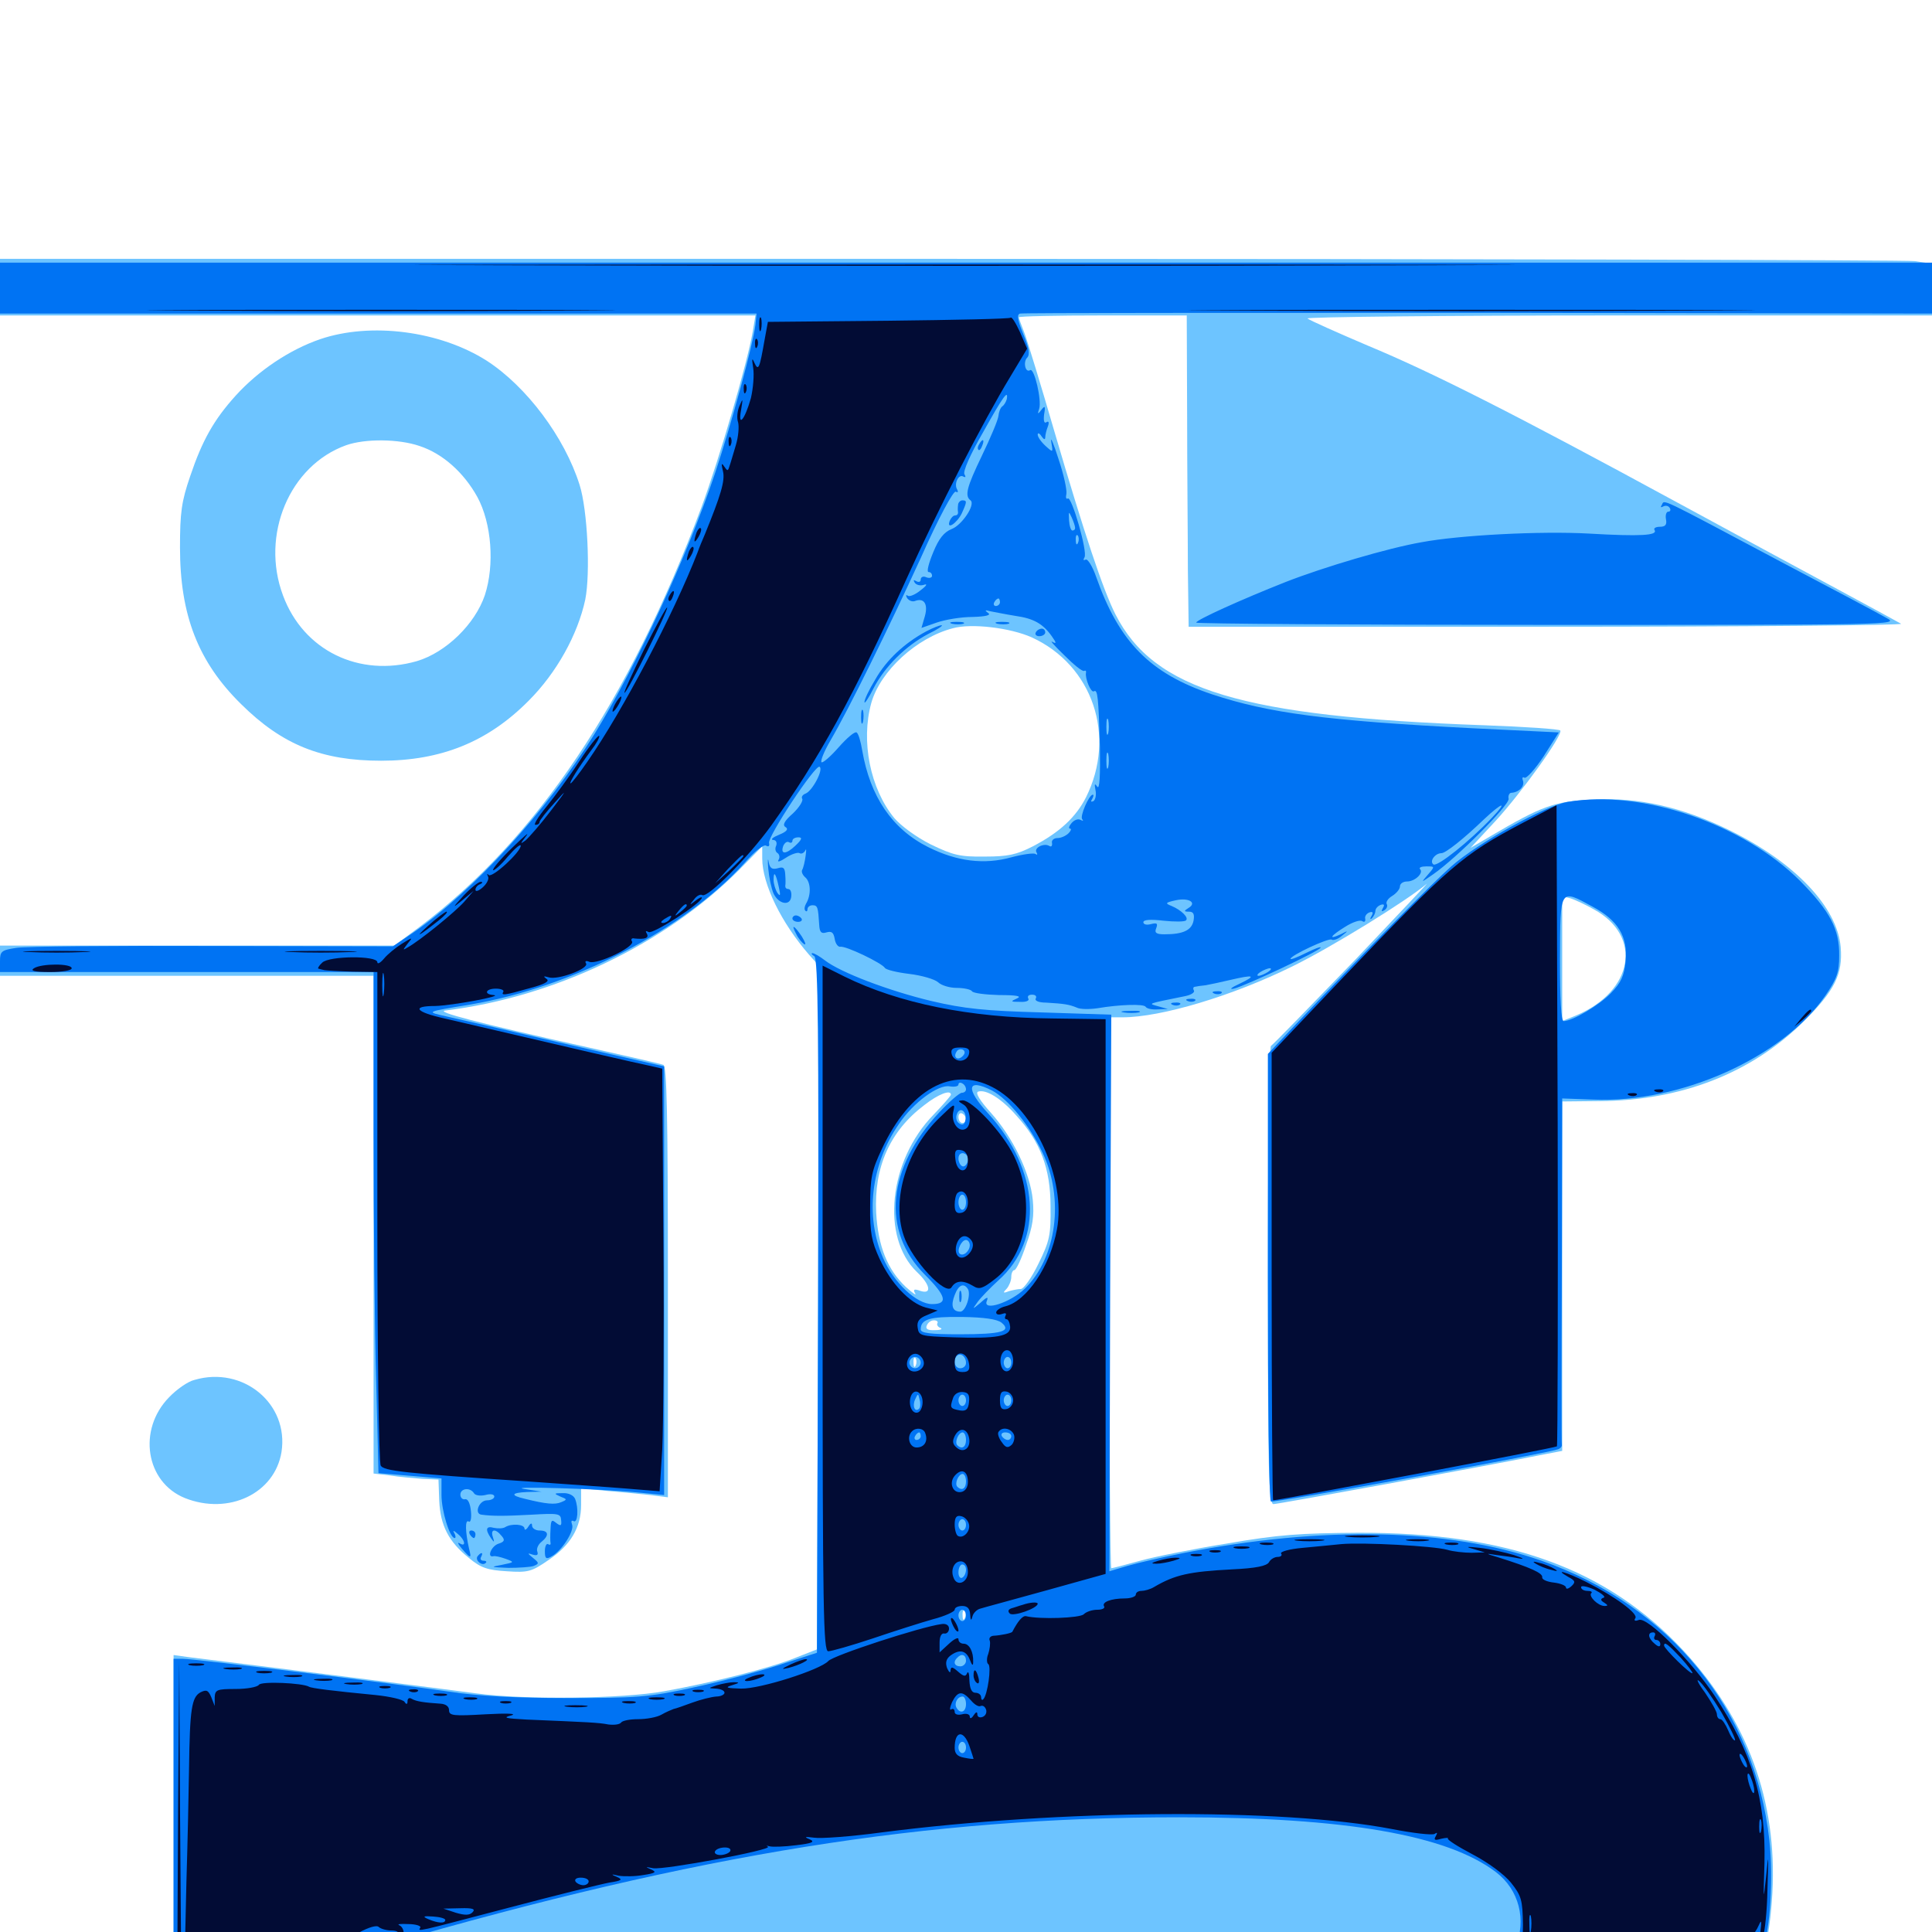 <svg xmlns="http://www.w3.org/2000/svg" viewBox="0 -1000 1000 1000">
	<path fill="#6dc4ff" d="M0 -851.367V-836.719H195.508H391.016L389.648 -828.516C386.719 -811.719 372.461 -762.891 363.086 -737.5C325.391 -636.719 277.734 -565.82 216.992 -520.117L204.102 -510.547H102.148H0V-502.734V-494.922H96.68H193.359V-366.211V-237.305L201.758 -236.328C206.25 -235.547 213.672 -234.961 218.359 -234.57L226.953 -234.18L227.344 -223.242C227.93 -210.352 232.227 -201.953 242.773 -193.555C248.828 -188.477 252.344 -187.305 262.305 -186.719C273.438 -185.938 275.195 -186.523 283.984 -192.578C295.312 -200.195 300.781 -209.375 300.781 -221.094V-229.688L314.062 -228.32C321.289 -227.734 331.25 -226.758 336.523 -226.172L345.703 -225V-336.523C345.703 -424.219 345.117 -448.242 343.359 -448.828C341.992 -449.414 324.609 -453.32 304.688 -457.812C246.484 -470.703 225.195 -476.367 230.469 -476.953C286.719 -483.789 344.336 -511.328 382.422 -549.609L394.531 -561.914V-555.664C394.531 -542.383 404.492 -522.266 418.75 -505.859L423.828 -500.195L423.438 -323.242L422.852 -146.289L411.914 -141.992C398.438 -136.523 368.75 -129.102 343.75 -124.609C322.266 -120.703 271.68 -120.117 247.07 -123.438C234.375 -125.195 132.031 -138.086 98.242 -142.188L89.844 -143.359V-64.258V14.844H132.422C168.75 14.844 176.758 14.258 188.281 10.938C196.289 8.789 203.906 7.617 206.836 8.398L211.914 9.766L207.031 11.133C204.297 11.914 316.992 12.5 457.227 12.695C597.461 12.891 757.031 13.477 811.719 14.258L911.328 15.43L913.672 7.812C915.039 3.711 916.797 -8.984 917.383 -20.312C919.922 -67.969 904.492 -109.766 871.484 -145.508C831.836 -188.086 780.469 -206.836 703.125 -206.641C673.242 -206.445 661.523 -205.664 635.742 -201.172C618.555 -198.438 598.047 -194.336 590.234 -192.188C582.422 -190.039 575.781 -188.281 575.195 -188.281C574.609 -188.281 574.219 -252.539 574.219 -330.859V-473.438H581.055C600.977 -473.438 638.086 -484.57 668.945 -499.805C689.648 -509.961 728.125 -533.789 738.281 -542.383C740.82 -544.727 724.219 -527.148 701.367 -503.125C678.32 -479.297 658.789 -459.18 657.812 -458.594C657.031 -458.008 656.25 -404.492 656.25 -339.453C656.25 -236.914 656.641 -221.484 659.18 -221.484C661.523 -221.484 768.359 -241.016 798.438 -247.07L808.594 -249.023V-339.453V-429.883L827.734 -430.078C870.117 -430.273 906.641 -444.531 933.789 -471.484C949.609 -487.305 953.906 -495.703 952.734 -509.766C950.977 -530.469 929.102 -553.516 895.508 -570.117C870.898 -582.227 848.047 -587.5 824.023 -586.133C804.297 -585.156 798.047 -582.812 771.484 -567.188L761.133 -561.133L774.023 -575C787.5 -589.648 808.984 -619.531 807.617 -621.875C807.227 -622.656 789.453 -623.828 768.164 -624.609C642.969 -629.102 597.266 -642.773 577.344 -682.031C570.898 -694.727 561.133 -724.219 545.898 -776.172C538.867 -800.391 531.836 -823.438 530.273 -827.539C528.711 -831.445 527.344 -835.352 527.344 -835.742C527.344 -836.328 546.875 -836.719 570.898 -836.719H614.258L614.453 -785.352C614.453 -757.227 614.844 -721.094 614.844 -704.883L615.234 -675.586H800.977C903.125 -675.586 985.547 -676.367 983.984 -677.148C982.617 -677.93 968.75 -685.547 953.125 -693.945C937.5 -702.344 898.828 -723.242 867.188 -740.43C784.18 -785.547 741.406 -807.227 708.008 -821.094C691.992 -827.93 677.93 -834.18 676.758 -835.156C675.781 -835.938 748.047 -836.719 837.5 -836.719H1000V-850.195V-863.477L991.016 -864.844C985.938 -865.43 760.938 -866.016 491.016 -866.016H0ZM533.984 -670.117C565.625 -655.664 577.93 -618.945 562.109 -587.305C556.836 -576.953 548.438 -569.141 534.57 -561.914C526.172 -557.617 521.68 -556.641 509.766 -556.641C496.875 -556.445 493.164 -557.422 481.836 -562.891C474.414 -566.602 466.406 -572.461 462.891 -576.562C450.391 -591.797 445.508 -616.406 450.977 -636.133C455.664 -652.734 474.414 -669.922 493.164 -674.805C502.93 -677.539 523.047 -675 533.984 -670.117ZM825 -529.297C850.391 -515.43 845.508 -486.914 815.82 -474.414L808.594 -471.484V-503.906V-536.133L813.086 -534.961C815.43 -534.18 820.898 -531.641 825 -529.297ZM526.172 -422.461C538.477 -408.984 543.75 -395.117 543.75 -375.781C543.945 -360.742 543.359 -357.812 537.5 -345.898C533.984 -338.672 529.883 -332.812 528.32 -332.812C526.953 -332.812 524.023 -332.227 522.07 -331.641C519.141 -330.469 518.945 -330.859 521.094 -333.008C522.266 -334.375 523.438 -337.109 523.438 -339.062C523.438 -341.016 524.219 -342.578 525 -342.578C525.977 -342.578 528.711 -348.438 531.055 -355.469C534.57 -365.234 535.352 -370.703 534.57 -378.906C533.203 -392.969 524.219 -411.328 512.891 -424.023C507.227 -430.273 504.688 -434.375 506.25 -434.961C510.352 -436.328 518.359 -431.445 526.172 -422.461ZM492.188 -433.398C492.188 -432.812 488.086 -428.125 483.203 -423.047C459.961 -399.219 455.859 -359.57 474.609 -341.602C481.641 -334.961 482.422 -329.883 476.367 -331.836C473.242 -333.008 472.461 -332.617 473.633 -330.664C474.609 -329.102 472.461 -330.664 468.945 -333.789C459.375 -342.773 454.492 -354.883 453.516 -372.266C452.344 -395.898 460.547 -414.453 478.32 -427.93C485.742 -433.789 492.188 -436.133 492.188 -433.398ZM500 -420.508C500 -419.531 499.219 -418.75 498.047 -418.75C497.07 -418.75 496.094 -420.117 496.094 -421.875C496.094 -423.438 497.07 -424.219 498.047 -423.633C499.219 -423.047 500 -421.68 500 -420.508ZM485.156 -315.039C484.766 -314.258 485.547 -313.086 486.719 -312.695C488.086 -312.109 486.914 -311.523 483.984 -311.523C480.273 -311.328 478.906 -312.109 479.688 -313.867C480.273 -315.43 481.836 -316.602 483.398 -316.602C484.961 -316.602 485.742 -315.82 485.156 -315.039ZM474.023 -293.359C473.438 -291.797 472.852 -292.383 472.852 -294.531C472.656 -296.68 473.242 -297.852 473.828 -297.07C474.414 -296.484 474.609 -294.727 474.023 -293.359ZM499.414 -162.5C498.828 -160.938 498.242 -161.523 498.242 -163.672C498.047 -165.82 498.633 -166.992 499.219 -166.211C499.805 -165.625 500 -163.867 499.414 -162.5ZM558.203 -56.055C559.961 -56.641 558.398 -57.031 554.688 -57.031C550.977 -57.031 549.414 -56.641 551.367 -56.055C553.125 -55.664 556.25 -55.664 558.203 -56.055ZM525.977 -54.102C527.148 -54.688 525.781 -55.078 522.461 -55.078C519.336 -55.078 518.164 -54.688 520.117 -54.102C521.875 -53.711 524.609 -53.711 525.977 -54.102ZM498.633 -52.148C499.805 -52.734 498.828 -53.125 496.094 -53.125C493.359 -53.125 492.383 -52.734 493.75 -52.148C494.922 -51.758 497.266 -51.758 498.633 -52.148ZM479.102 -50.195C480.273 -50.781 479.297 -51.172 476.562 -51.172C473.828 -51.172 472.852 -50.781 474.219 -50.195C475.391 -49.805 477.734 -49.805 479.102 -50.195ZM463.477 -48.242C464.648 -48.828 463.672 -49.219 460.938 -49.219C458.203 -49.219 457.227 -48.828 458.594 -48.242C459.766 -47.852 462.109 -47.852 463.477 -48.242ZM448.633 -46.484C449.414 -47.07 448.242 -47.656 446.094 -47.461C443.945 -47.461 443.359 -46.875 444.922 -46.289C446.289 -45.703 448.047 -45.898 448.633 -46.484ZM423.242 -42.578C424.023 -43.164 422.852 -43.75 420.703 -43.555C418.555 -43.555 417.969 -42.969 419.531 -42.383C420.898 -41.797 422.656 -41.992 423.242 -42.578ZM411.523 -40.625C412.305 -41.211 411.133 -41.797 408.984 -41.602C406.836 -41.602 406.25 -41.016 407.812 -40.43C409.18 -39.844 410.938 -40.039 411.523 -40.625ZM399.805 -38.672C400.586 -39.258 399.414 -39.844 397.266 -39.648C395.117 -39.648 394.531 -39.062 396.094 -38.477C397.461 -37.891 399.219 -38.086 399.805 -38.672ZM349.023 -28.906C349.805 -29.492 348.633 -30.078 346.484 -29.883C344.336 -29.883 343.75 -29.297 345.312 -28.711C346.68 -28.125 348.438 -28.32 349.023 -28.906ZM331.445 -25C332.227 -25.586 331.055 -26.172 328.906 -25.977C326.758 -25.977 326.172 -25.391 327.734 -24.805C329.102 -24.219 330.859 -24.414 331.445 -25ZM165.625 -824.414C149.805 -818.945 133.789 -808.203 122.07 -795.312C110.742 -782.812 104.688 -772.07 98.438 -753.516C93.945 -740.43 93.164 -734.766 93.164 -716.602C93.164 -681.641 102.539 -657.422 124.805 -635.547C146.094 -614.453 166.602 -606.25 197.266 -606.25C228.32 -606.25 252.539 -616.016 273.633 -637.305C288.086 -651.758 299.023 -671.484 302.93 -689.648C305.664 -703.32 304.102 -736.133 300 -749.023C292.188 -773.828 272.461 -800 251.953 -813.281C227.734 -828.711 191.992 -833.398 165.625 -824.414ZM217.188 -769.141C229.102 -765.234 240.039 -755.469 247.07 -742.773C254.492 -729.102 256.055 -707.617 250.977 -691.992C245.898 -676.953 230.859 -662.305 215.82 -657.812C185.938 -649.219 157.031 -663.281 146.484 -691.797C134.766 -723.047 149.805 -758.984 179.102 -769.531C189.062 -773.047 206.445 -772.852 217.188 -769.141ZM100.586 -285.742C97.266 -284.961 91.406 -280.859 87.5 -276.758C71.094 -259.961 75.391 -232.812 95.703 -224.609C118.359 -215.625 142.188 -226.953 145.703 -248.438C149.609 -273.438 125.781 -293.164 100.586 -285.742Z"/>
	<path fill="#0073f3" d="M0 -850.977V-837.695H195.703H391.602L391.016 -831.836C389.648 -821.289 378.906 -781.641 370.117 -755.078C355.469 -711.523 329.883 -656.055 307.617 -619.922C283.008 -580.273 245.312 -539.062 214.062 -517.383L203.32 -510.156L109.961 -510.352C58.594 -510.547 12.891 -510.156 8.398 -509.375C0.781 -508.203 0 -507.617 0 -502.539V-496.875H96.68H193.359V-414.258C193.359 -368.75 193.945 -310.352 194.727 -284.57L195.898 -237.5L212.305 -236.133L228.516 -234.766V-226.172C228.516 -217.969 232.812 -203.906 235.352 -203.906C235.938 -203.906 235.938 -205.078 235.156 -206.445C234.18 -208.008 234.766 -208.008 236.914 -206.055C240.82 -202.93 241.406 -199.023 237.891 -201.172C236.523 -201.953 237.109 -200.781 239.062 -198.438C243.75 -192.969 244.141 -193.164 242.773 -198.438C240.82 -207.031 240.625 -213.672 242.578 -212.5C243.555 -211.719 244.141 -214.062 243.75 -217.773C243.359 -221.875 242.188 -224.219 240.82 -224.023C239.453 -223.633 238.281 -224.805 238.281 -226.367C238.281 -229.688 243.359 -230.273 245.312 -227.148C245.898 -225.977 248.633 -225.586 251.172 -226.172C253.906 -226.953 255.859 -226.562 255.859 -225.391C255.859 -224.414 254.297 -223.438 252.148 -223.438C247.852 -223.438 245.312 -216.406 249.219 -216.016C254.688 -215.234 261.133 -215.234 275.391 -216.016C288.867 -216.797 290.234 -216.602 290.43 -213.281C290.82 -210.156 290.234 -209.961 287.891 -211.719C285.547 -213.672 285.156 -213.281 284.961 -208.594C284.766 -205.469 284.766 -202.148 284.961 -201.367C285.156 -200.391 284.57 -200.195 283.594 -200.781C282.812 -201.172 282.031 -199.609 282.031 -197.07C282.031 -193.359 282.617 -192.773 285.352 -194.336C290.625 -197.07 297.461 -207.617 296.094 -210.938C295.508 -212.5 295.703 -213.281 296.875 -212.695C299.023 -211.328 299.609 -219.336 297.656 -224.219C296.875 -225.977 294.336 -227.344 291.211 -227.148C286.719 -227.148 286.523 -226.953 290.039 -225.391C293.555 -224.023 293.75 -223.828 290.43 -222.461C287.305 -221.094 282.617 -221.484 271.68 -224.219C264.062 -225.977 264.453 -227.344 272.656 -227.734L280.273 -227.93L271.484 -229.297C260.742 -230.859 309.961 -229.492 329.688 -227.539L343.75 -226.172V-337.109V-448.047L339.453 -449.023C336.914 -449.609 313.867 -454.883 288.086 -460.742C262.305 -466.797 236.914 -472.656 231.445 -473.828C220.117 -476.367 219.922 -476.172 243.555 -480.078C296.289 -489.062 354.297 -518.945 385.352 -553.32C390.43 -559.18 395.312 -563.086 396.484 -562.305C397.852 -561.523 398.438 -562.109 398.047 -563.672C397.266 -566.992 422.07 -604.492 424.219 -603.125C426.367 -601.758 420.508 -590.625 416.992 -589.258C415.43 -588.672 414.648 -587.5 415.234 -586.523C415.82 -585.547 413.672 -582.031 410.352 -578.906C405.859 -575 404.883 -572.852 406.641 -571.875C408.203 -570.898 407.227 -569.531 403.32 -567.969C400 -566.602 398.633 -565.43 400.195 -565.234C401.562 -565.234 402.344 -564.062 401.758 -562.305C400.977 -560.742 401.367 -558.984 402.539 -558.398C403.516 -557.617 403.711 -556.055 402.93 -554.883C402.148 -553.516 403.906 -554.102 406.836 -556.055C409.766 -558.008 413.086 -558.984 413.867 -558.398C414.844 -557.812 416.211 -558.594 416.797 -559.766C417.383 -561.133 417.383 -559.961 416.992 -557.031C416.602 -554.102 415.82 -550.781 415.234 -549.805C414.648 -548.828 415.43 -547.07 416.797 -545.898C419.727 -543.359 419.922 -536.719 417.188 -532.227C416.406 -530.859 416.211 -529.297 416.797 -528.711C417.383 -527.93 417.969 -528.32 417.969 -529.492C417.969 -530.469 419.141 -531.445 420.508 -531.445C423.242 -531.445 423.438 -530.469 424.023 -521.289C424.219 -517.383 425.195 -516.602 427.734 -517.383C430.469 -518.164 431.445 -517.383 432.031 -514.062C432.422 -511.523 433.789 -509.766 434.961 -509.961C437.695 -510.547 456.445 -501.562 458.008 -499.023C458.594 -498.047 464.258 -496.68 470.703 -495.898C477.148 -495.117 483.789 -493.164 485.547 -491.602C487.109 -490.039 491.406 -488.672 495.117 -488.672C498.828 -488.672 502.539 -487.891 503.125 -486.914C503.711 -485.938 509.961 -485.156 517.188 -484.961C526.367 -484.961 529.102 -484.375 526.367 -483.203C522.852 -481.641 523.047 -481.445 527.93 -481.445C531.055 -481.25 533.008 -482.031 532.227 -483.203C531.641 -484.375 532.422 -485.156 534.18 -485.156C535.938 -485.156 536.719 -484.375 536.133 -483.203C535.352 -482.031 537.695 -481.055 541.406 -481.055C551.172 -480.469 553.32 -480.078 557.227 -478.516C558.984 -477.539 563.867 -477.539 567.969 -478.125C579.492 -480.078 591.992 -480.469 592.969 -478.906C593.555 -477.93 596.289 -477.344 599.219 -477.539L604.492 -477.734L599.609 -479.102C594.141 -480.664 593.164 -480.273 613.281 -484.375C616.406 -484.961 618.555 -486.328 617.969 -487.305C617.383 -488.281 617.578 -489.258 618.555 -489.258C619.336 -489.453 621.875 -489.844 624.023 -490.039C626.172 -490.43 631.836 -491.602 636.719 -492.773C649.219 -495.703 650.586 -495.117 641.602 -490.82C637.305 -488.867 635.938 -487.695 638.672 -488.281C644.922 -489.844 683.594 -508.008 683.594 -509.57C683.594 -510.156 680.078 -508.789 675.781 -506.641C671.484 -504.492 667.969 -503.125 667.969 -503.711C667.969 -505.469 687.695 -514.648 689.258 -513.672C690.039 -513.086 692.578 -513.867 694.531 -515.625C698.047 -518.359 698.047 -518.555 693.945 -516.406C687.109 -513.281 688.672 -515.625 696.289 -520.312C700 -522.656 703.906 -524.023 705.078 -523.242C706.25 -522.461 706.836 -523.047 706.641 -524.414C706.25 -525.586 707.227 -527.148 708.789 -527.734C710.547 -528.32 710.938 -527.734 709.961 -525.977C708.984 -524.414 709.18 -523.828 710.156 -524.805C711.133 -525.781 711.914 -527.539 711.914 -528.516C711.914 -529.688 713.086 -531.055 714.648 -531.641C716.406 -532.227 716.797 -531.641 715.82 -530.078C714.844 -528.32 715.039 -527.93 716.602 -528.906C717.773 -529.688 718.359 -531.055 717.773 -532.031C717.188 -533.008 718.359 -534.961 720.703 -536.328C722.852 -537.695 724.609 -539.844 724.609 -541.211C724.609 -542.578 726.172 -543.75 728.32 -543.75C732.422 -543.75 737.109 -548.242 734.961 -550.195C734.375 -550.977 735.742 -551.562 738.281 -551.562C742.773 -551.562 742.773 -551.562 739.062 -547.266C735.352 -542.969 735.352 -542.969 741.797 -547.461C753.906 -555.859 781.25 -583.203 780.859 -586.523C780.469 -588.086 781.25 -589.648 782.227 -589.648C786.133 -589.844 789.258 -592.969 788.281 -595.898C787.695 -597.461 788.086 -598.047 789.062 -597.461C790.039 -596.875 794.531 -601.758 799.023 -608.594L806.836 -620.898L762.305 -623.047C686.328 -626.953 656.836 -630.859 627.344 -640.625C595.312 -651.367 579.297 -667.578 567.383 -701.367C565.43 -707.031 562.891 -710.938 561.914 -710.352C560.742 -709.766 560.547 -710.156 561.328 -711.523C563.086 -714.258 554.688 -743.164 552.734 -741.992C551.758 -741.406 551.562 -742.578 551.953 -744.336C552.344 -746.289 550.586 -754.492 547.852 -762.5C545.312 -770.508 543.555 -774.609 544.141 -771.289C545.117 -765.625 545.117 -765.625 541.211 -769.141C538.867 -771.289 537.109 -773.828 537.109 -775C537.109 -776.172 538.086 -775.781 539.062 -774.219C540.234 -772.461 541.016 -772.266 541.016 -773.633C541.016 -774.805 541.602 -777.344 542.383 -779.297C543.164 -781.445 542.773 -782.227 541.602 -781.445C540.43 -780.664 540.039 -782.227 540.43 -785.547C541.211 -789.844 540.82 -790.234 539.062 -787.891C537.109 -785.352 536.914 -785.547 537.891 -788.477C539.258 -792.773 535.352 -809.766 533.203 -808.398C530.664 -806.836 529.492 -812.695 531.641 -814.844C533.203 -816.406 532.617 -819.922 529.688 -826.953C526.758 -834.18 526.172 -837.109 527.93 -837.695C529.297 -838.086 635.938 -838.086 765.039 -838.086L1000 -837.695V-850.977V-864.062H500H0ZM521.094 -793.359C520.703 -791.992 519.727 -790.234 518.75 -789.648C517.773 -788.867 516.992 -786.719 516.797 -784.766C516.602 -782.617 512.695 -773.438 508.203 -764.062C500.391 -747.852 499.219 -743.359 502.344 -741.016C505.078 -738.867 497.852 -728.125 492.578 -726.172C488.672 -724.609 485.938 -721.289 483.008 -714.062C480.664 -708.398 479.492 -703.906 480.664 -703.906C481.641 -703.906 482.422 -703.125 482.422 -701.953C482.422 -700.977 481.055 -700.586 479.492 -701.172C477.93 -701.953 476.562 -701.367 476.562 -700C476.562 -698.828 475.586 -698.438 474.219 -699.219C472.852 -700 472.656 -699.805 473.438 -698.438C474.219 -697.266 476.172 -696.68 478.125 -697.266C480.273 -698.047 479.688 -696.875 476.562 -694.531C474.023 -692.383 470.898 -691.016 469.922 -691.602C468.945 -692.383 468.75 -691.797 469.531 -690.43C470.508 -689.062 472.266 -688.477 473.438 -688.867C478.32 -690.82 480.469 -687.305 478.711 -681.055L476.953 -675L484.766 -677.734C489.258 -679.297 497.461 -680.664 503.32 -680.664C510.547 -680.859 513.281 -681.641 511.328 -682.812C509.57 -684.18 509.766 -684.375 512.695 -683.594C514.844 -683.203 520.508 -682.031 525.391 -681.25C535.156 -679.883 539.844 -677.148 544.531 -670.508C546.875 -667.188 546.875 -666.602 544.727 -667.773C543.164 -668.75 545.898 -665.625 550.781 -660.938C555.664 -656.055 560.156 -652.344 561.133 -652.734C561.914 -653.125 562.305 -652.734 562.109 -651.758C561.523 -649.023 564.648 -641.211 566.211 -642.188C568.164 -643.359 568.555 -639.258 569.336 -613.281C569.531 -598.242 569.141 -591.211 567.969 -592.773C566.602 -594.727 566.406 -594.336 566.992 -591.211C567.578 -588.672 566.992 -586.133 566.016 -585.352C564.648 -584.766 564.453 -585.156 565.234 -586.328C566.016 -587.695 566.211 -588.672 565.625 -588.672C563.672 -588.672 558.789 -577.344 560.156 -575.977C560.938 -575 560.547 -575 559.375 -575.586C558.008 -576.367 556.055 -575.586 554.688 -574.023C553.32 -572.461 552.93 -571.094 553.906 -571.094C554.688 -571.094 554.297 -569.922 553.125 -568.75C551.758 -567.383 549.219 -566.211 547.266 -566.211C545.508 -566.211 544.141 -565.039 544.531 -563.672C544.727 -562.109 544.141 -561.523 543.164 -562.109C540.43 -563.867 534.961 -561.133 536.523 -558.789C537.109 -557.812 536.914 -557.227 535.938 -558.008C534.961 -558.594 529.297 -557.812 523.438 -556.25C509.375 -552.344 495.312 -554.102 480.469 -561.523C461.719 -570.898 450.391 -587.695 446.289 -611.523C445.508 -616.211 444.336 -620.312 443.359 -620.898C442.383 -621.484 438.281 -617.969 433.984 -613.086C429.883 -608.398 425.781 -604.883 425.195 -605.469C424.609 -606.25 426.562 -611.133 429.883 -616.797C439.453 -633.203 459.18 -673.242 476.562 -711.133C485.938 -732.227 493.555 -746.289 494.727 -745.508C495.703 -744.922 496.094 -745.312 495.508 -746.484C493.555 -749.414 496.094 -754.883 498.633 -753.32C499.805 -752.734 500 -753.125 499.219 -754.492C498.242 -755.859 502.344 -765.039 508.789 -776.172C519.141 -794.727 522.07 -798.828 521.094 -793.359ZM556.445 -726.953C556.641 -725.977 555.859 -725.391 555.078 -725.391C554.297 -725.391 553.516 -727.734 553.32 -730.859C553.125 -735.352 553.125 -735.547 554.688 -732.227C555.664 -730.078 556.445 -727.734 556.445 -726.953ZM558.008 -719.141C557.422 -717.578 556.836 -718.164 556.836 -720.312C556.641 -722.461 557.227 -723.633 557.812 -722.852C558.398 -722.266 558.594 -720.508 558.008 -719.141ZM517.578 -688.281C517.578 -687.305 516.602 -686.328 515.43 -686.328C514.453 -686.328 514.062 -687.305 514.648 -688.281C515.234 -689.453 516.211 -690.234 516.797 -690.234C517.188 -690.234 517.578 -689.453 517.578 -688.281ZM573.633 -620.508C573.047 -618.555 572.656 -620.117 572.656 -623.828C572.656 -627.539 573.047 -629.102 573.633 -627.344C574.023 -625.391 574.023 -622.266 573.633 -620.508ZM573.633 -602.93C573.047 -600.977 572.656 -602.539 572.656 -606.25C572.656 -609.961 573.047 -611.523 573.633 -609.766C574.023 -607.812 574.023 -604.688 573.633 -602.93ZM772.266 -576.758C760.547 -564.453 744.141 -551.367 741.992 -552.539C739.648 -554.102 742.773 -558.398 746.094 -558.398C748.242 -558.398 757.617 -565.82 768.164 -575.977C777.734 -584.961 780.664 -585.547 772.266 -576.758ZM411.719 -562.305C406.836 -557.617 403.711 -557.617 405.469 -562.305C406.25 -563.867 407.422 -564.648 408.398 -564.062C409.375 -563.477 410.156 -563.867 410.156 -564.844C410.156 -565.82 411.523 -566.602 413.281 -566.602C415.43 -566.602 415.039 -565.43 411.719 -562.305ZM615.234 -530.078C612.695 -528.516 612.695 -528.125 615.43 -528.125C617.773 -528.125 618.359 -526.758 617.773 -523.438C616.797 -518.555 612.5 -516.406 602.734 -516.406C598.438 -516.406 597.461 -517.188 598.438 -519.531C599.414 -522.07 598.828 -522.461 595.703 -521.68C593.555 -521.094 591.797 -521.484 591.797 -522.656C591.797 -524.023 595.703 -524.219 602.344 -523.438C608.008 -522.852 613.281 -522.852 613.867 -523.633C615.43 -525 611.523 -528.906 606.445 -531.055C602.93 -532.422 603.125 -532.812 608.398 -533.984C615.234 -535.547 619.727 -532.812 615.234 -530.078ZM431.641 -525C431.641 -525.781 430.273 -527.734 428.711 -529.297C427.148 -531.055 425.781 -531.445 425.781 -530.469C425.781 -529.492 427.148 -527.539 428.711 -526.172C430.273 -524.805 431.641 -524.414 431.641 -525ZM609.375 -526.953C609.375 -528.711 601.562 -529.492 600.391 -527.93C599.805 -526.953 601.562 -526.172 604.297 -526.172C607.031 -526.172 609.375 -526.562 609.375 -526.953ZM656.25 -496.875C654.688 -495.898 652.539 -494.922 651.367 -494.922C650.391 -494.922 650.781 -495.898 652.344 -496.875C653.906 -497.852 656.25 -498.828 657.227 -498.828C658.398 -498.828 657.812 -497.852 656.25 -496.875ZM249.609 -231.836C252.539 -232.227 249.609 -232.617 243.164 -232.617C236.719 -232.617 234.375 -232.227 237.891 -231.836C241.406 -231.445 246.68 -231.445 249.609 -231.836ZM289.062 -199.023C290.43 -200.586 290.625 -201.953 289.453 -201.953C288.477 -201.953 286.523 -200.586 285.156 -199.023C283.789 -197.461 283.594 -196.094 284.766 -196.094C285.742 -196.094 287.695 -197.461 289.062 -199.023ZM506.836 -770.117C506.055 -768.945 505.859 -767.773 506.445 -767.188C506.836 -766.602 507.812 -767.578 508.398 -769.336C509.766 -772.656 508.594 -773.242 506.836 -770.117ZM495.898 -738.672C495.703 -737.305 495.703 -735.547 495.898 -734.766C495.898 -733.789 495.312 -733.203 494.336 -733.203C493.359 -733.203 492.188 -731.836 491.602 -730.469C489.648 -725.391 495.312 -729.102 497.852 -734.375C500.586 -740.43 500.586 -741.016 498.047 -741.016C497.07 -741.016 495.898 -739.844 495.898 -738.672ZM492.773 -677.148C490.82 -677.734 491.992 -678.125 495.117 -678.125C498.438 -678.125 499.805 -677.734 498.633 -677.148C497.266 -676.758 494.531 -676.758 492.773 -677.148ZM516.211 -677.148C514.258 -677.734 515.43 -678.125 518.555 -678.125C521.875 -678.125 523.242 -677.734 522.07 -677.148C520.703 -676.758 517.969 -676.758 516.211 -677.148ZM479.492 -673.242C468.164 -667.188 458.789 -658.398 453.125 -648.438C449.805 -642.969 447.266 -637.695 447.461 -636.523C447.461 -635.547 449.609 -638.672 452.148 -643.75C458.008 -655.078 468.945 -665.82 480.469 -671.875C485.352 -674.219 488.477 -676.367 487.305 -676.367C486.328 -676.367 482.812 -675 479.492 -673.242ZM536.133 -672.656C535.547 -671.68 536.328 -670.703 537.891 -670.703C539.648 -670.703 541.016 -671.68 541.016 -672.656C541.016 -673.828 540.234 -674.609 539.258 -674.609C538.086 -674.609 536.719 -673.828 536.133 -672.656ZM445.703 -628.711C445.703 -625.586 446.094 -624.414 446.68 -626.367C447.07 -628.125 447.07 -630.859 446.68 -632.227C446.094 -633.398 445.703 -632.031 445.703 -628.711ZM860.156 -738.672C859.375 -737.5 859.57 -737.109 860.938 -737.891C862.109 -738.477 863.477 -738.281 864.258 -737.109C864.844 -736.133 864.648 -735.156 863.477 -735.156C862.5 -735.156 861.914 -733.398 862.305 -731.25C862.891 -728.32 861.914 -727.344 859.18 -727.344C857.031 -727.344 855.664 -726.562 856.445 -725.586C858.008 -722.852 849.219 -722.266 822.266 -723.828C797.266 -725.195 755.664 -723.047 735.742 -719.336C717.969 -716.211 685.156 -706.445 665.625 -698.828C642.383 -689.648 619.141 -679.102 619.141 -677.734C619.141 -677.148 701.172 -676.562 801.172 -676.562C979.492 -676.562 983.203 -676.562 976.562 -680.078C972.852 -682.227 948.242 -695.312 921.875 -709.18C857.227 -743.555 861.719 -741.406 860.156 -738.672ZM811.523 -584.961C799.805 -583.008 764.844 -563.672 751.172 -551.562C740.43 -541.992 710.156 -511.328 669.336 -468.359L656.25 -454.492V-339.062C656.25 -275.586 656.836 -223.242 657.812 -222.852C658.984 -221.875 800.391 -247.656 806.25 -249.805C807.617 -250.195 808.594 -251.367 808.398 -252.148C808.203 -252.93 808.203 -293.75 808.398 -342.578L808.594 -431.445L824.609 -430.859C869.922 -428.906 922.656 -452.734 944.727 -484.57C950.781 -493.359 951.953 -496.875 951.953 -505.273C952.148 -518.945 947.266 -528.32 931.836 -543.945C902.148 -573.633 850.195 -591.406 811.523 -584.961ZM824.414 -530.664C837.5 -523.633 842.578 -515.234 841.406 -502.539C840.625 -494.727 839.062 -491.406 833.789 -485.938C827.734 -479.688 813.867 -471.484 809.375 -471.484C808.008 -471.484 807.422 -483.008 807.422 -503.711C807.617 -540.625 807.227 -540.039 824.414 -530.664ZM397.656 -550.391C398.047 -545.898 399.219 -540.234 400.391 -537.5C403.125 -531.836 409.18 -530.859 409.57 -536.133C409.766 -538.086 409.18 -539.844 408.008 -539.844C407.031 -539.844 406.445 -540.43 406.445 -541.406C406.641 -542.188 406.641 -544.727 406.445 -547.266C406.25 -550.781 405.469 -551.562 402.539 -550.586C399.609 -549.805 398.438 -550.586 397.852 -553.906C397.461 -556.445 397.266 -554.688 397.656 -550.391ZM403.125 -540.82C404.102 -536.523 403.906 -535.742 402.344 -537.891C401.367 -539.453 400.391 -542.578 400.391 -544.531C400.391 -549.609 401.562 -548.047 403.125 -540.82ZM410.156 -524.609C410.156 -523.633 411.523 -522.852 413.086 -522.852C414.648 -522.852 415.43 -523.633 414.844 -524.609C414.258 -525.391 413.086 -526.172 411.914 -526.172C410.938 -526.172 410.156 -525.391 410.156 -524.609ZM412.109 -516.602C413.086 -514.453 415.039 -512.109 416.211 -511.328C417.383 -510.742 416.797 -512.305 415.039 -515.234C411.133 -521.094 409.18 -522.07 412.109 -516.602ZM421.484 -505.078C423.438 -503.711 423.828 -466.211 423.438 -324.023L422.852 -144.531L402.93 -138.086C391.992 -134.57 371.875 -129.297 358.008 -126.367C335.547 -121.484 329.102 -121.094 293.945 -121.094C267.578 -121.094 247.656 -122.07 232.422 -124.414C201.367 -128.906 100.781 -141.406 94.727 -141.406H89.844V-63.867V13.867L134.18 13.281C177.148 12.695 179.492 12.5 199.219 6.641C362.305 -40.625 479.492 -59.375 610.352 -59.375C696.289 -59.375 749.023 -50.195 774.219 -31.055C786.328 -21.875 790.234 -6.25 784.375 8.008L781.445 14.844L845.703 14.258L909.961 13.867L912.109 8.984C916.211 0.391 917.969 -27.93 915.82 -47.461C908.398 -114.844 864.258 -168.945 797.852 -192.188C749.609 -208.984 684.57 -210.352 612.305 -196.094C601.562 -193.945 588.672 -191.016 583.398 -189.453L574.219 -186.719L574.609 -330.859L575.195 -474.805L539.062 -475.977C509.961 -476.758 498.828 -477.93 482.227 -481.836C460.156 -487.109 434.961 -496.68 426.953 -502.93C424.414 -504.883 421.484 -506.641 420.508 -506.641C419.727 -506.641 420.117 -505.859 421.484 -505.078ZM498.242 -453.32C495.703 -450.781 493.164 -452.734 495.117 -455.664C495.703 -456.836 497.266 -457.227 498.438 -456.641C499.609 -455.859 499.609 -454.688 498.242 -453.32ZM500 -436.133C500 -435.156 499.023 -434.375 497.852 -434.375C496.68 -434.375 491.406 -429.883 486.328 -424.414C459.18 -395.508 456.055 -362.891 478.711 -340.234C489.844 -329.102 490.82 -325 482.422 -325C474.414 -325 462.5 -336.133 457.031 -349.023C447.656 -370.508 450.781 -397.266 465.234 -418.164C472.656 -429.297 485.742 -438.867 491.602 -437.695C494.141 -437.305 496.094 -437.695 496.094 -438.672C496.094 -439.648 497.07 -439.844 498.047 -439.258C499.219 -438.672 500 -437.305 500 -436.133ZM513.477 -435.547C521.875 -431.055 533.008 -417.383 539.648 -403.32C550.977 -379.492 546.875 -349.023 530.469 -333.008C523.047 -325.781 508.594 -321.094 510.742 -326.562C511.719 -328.906 510.938 -328.906 507.617 -325.781C503.125 -322.07 503.125 -322.07 506.055 -326.172C507.617 -328.32 512.5 -333.398 516.797 -337.305C540.43 -358.398 538.086 -394.336 511.523 -423.633C499.609 -436.523 500.391 -442.188 513.477 -435.547ZM499.609 -419.922C499.219 -417.969 498.047 -417.383 496.484 -418.555C495.117 -419.336 494.531 -421.484 495.312 -423.438C496.875 -427.539 500.781 -424.609 499.609 -419.922ZM500.586 -401.953C502.344 -400.195 499.805 -395.117 497.852 -396.484C496.875 -397.07 496.094 -398.828 496.094 -400.391C496.094 -403.125 498.438 -404.102 500.586 -401.953ZM500 -377.734C500 -375.586 499.219 -373.828 498.047 -373.828C497.07 -373.828 496.094 -375.586 496.094 -377.734C496.094 -379.883 497.07 -381.641 498.047 -381.641C499.219 -381.641 500 -379.883 500 -377.734ZM501.953 -355.469C501.953 -352.344 498.438 -349.414 496.68 -351.172C495.117 -352.734 497.656 -358.203 500 -358.203C500.977 -358.203 501.953 -357.031 501.953 -355.469ZM500.977 -332.812C502.734 -329.883 499.805 -321.094 497.07 -321.094C492.969 -321.094 491.992 -324.219 494.141 -329.688C496.094 -334.961 498.828 -336.133 500.977 -332.812ZM518.359 -315.43C523.828 -310.938 518.555 -309.375 496.68 -309.375C481.445 -309.375 476.562 -309.961 476.562 -311.914C476.562 -317.188 481.055 -318.555 497.852 -318.359C509.57 -318.164 516.016 -317.188 518.359 -315.43ZM500 -294.531C500 -292.969 498.633 -291.797 497.07 -291.797C494.141 -291.797 492.969 -295.898 495.312 -298.242C497.266 -300 500 -297.852 500 -294.531ZM476.562 -294.727C476.562 -293.164 475.195 -291.797 473.633 -291.797C472.07 -291.797 470.703 -293.164 470.703 -294.727C470.703 -296.289 472.07 -297.656 473.633 -297.656C475.195 -297.656 476.562 -296.289 476.562 -294.727ZM523.438 -294.727C523.438 -293.164 522.656 -291.797 521.484 -291.797C520.508 -291.797 519.531 -293.164 519.531 -294.727C519.531 -296.289 520.508 -297.656 521.484 -297.656C522.656 -297.656 523.438 -296.289 523.438 -294.727ZM475.781 -270.898C473.633 -268.75 472.07 -272.07 473.633 -275.586C475.195 -278.906 475.195 -278.906 475.977 -275.586C476.562 -273.633 476.367 -271.484 475.781 -270.898ZM500 -275.195C500 -273.633 499.219 -272.266 498.047 -272.266C497.07 -272.266 496.094 -273.633 496.094 -275.195C496.094 -276.758 497.07 -278.125 498.047 -278.125C499.219 -278.125 500 -276.758 500 -275.195ZM523.438 -275.195C523.438 -273.633 522.656 -272.266 521.484 -272.266C520.508 -272.266 519.531 -273.633 519.531 -275.195C519.531 -276.758 520.508 -278.125 521.484 -278.125C522.656 -278.125 523.438 -276.758 523.438 -275.195ZM476.562 -256.641C476.562 -255.664 475.586 -254.688 474.414 -254.688C473.438 -254.688 473.047 -255.664 473.633 -256.641C474.219 -257.812 475.195 -258.594 475.781 -258.594C476.172 -258.594 476.562 -257.812 476.562 -256.641ZM500 -254.688C500 -250.977 497.852 -249.609 495.508 -251.953C493.945 -253.516 496.094 -258.594 498.242 -258.594C499.219 -258.594 500 -256.836 500 -254.688ZM523.438 -256.641C523.438 -255.664 522.656 -254.688 521.68 -254.688C520.508 -254.688 519.141 -255.664 518.555 -256.641C517.969 -257.812 518.75 -258.594 520.312 -258.594C522.07 -258.594 523.438 -257.812 523.438 -256.641ZM500 -233.203C500 -229.492 497.852 -228.125 495.508 -230.469C493.945 -232.031 496.094 -237.109 498.242 -237.109C499.219 -237.109 500 -235.352 500 -233.203ZM500 -210.742C500 -209.18 499.219 -207.812 498.047 -207.812C497.07 -207.812 496.094 -209.18 496.094 -210.742C496.094 -212.305 497.07 -213.672 498.047 -213.672C499.219 -213.672 500 -212.305 500 -210.742ZM500 -187.5C500 -185.938 499.219 -183.984 498.047 -183.398C497.07 -182.812 496.094 -183.984 496.094 -186.133C496.094 -188.477 497.07 -190.234 498.047 -190.234C499.219 -190.234 500 -189.062 500 -187.5ZM500 -163.867C500 -162.305 499.219 -160.938 498.047 -160.938C497.07 -160.938 496.094 -162.305 496.094 -163.867C496.094 -165.43 497.07 -166.797 498.047 -166.797C499.219 -166.797 500 -165.43 500 -163.867ZM500 -140.43C500 -138.867 498.633 -137.5 497.07 -137.5C493.945 -137.5 493.164 -139.844 495.508 -141.992C497.656 -144.336 500 -143.555 500 -140.43ZM500 -117.969C500 -113.867 497.07 -112.695 495.117 -116.016C493.75 -118.359 495.508 -121.875 498.242 -121.875C499.219 -121.875 500 -120.117 500 -117.969ZM500 -95.508C500 -93.945 499.219 -92.578 498.047 -92.578C497.07 -92.578 496.094 -93.945 496.094 -95.508C496.094 -97.07 497.07 -98.438 498.047 -98.438C499.219 -98.438 500 -97.07 500 -95.508ZM496.484 -328.906C496.484 -326.172 496.875 -325.195 497.461 -326.562C497.852 -327.734 497.852 -330.078 497.461 -331.445C496.875 -332.617 496.484 -331.641 496.484 -328.906ZM628.516 -485.742C626.953 -486.328 627.539 -486.914 629.688 -486.914C631.836 -487.109 633.008 -486.523 632.227 -485.938C631.641 -485.352 629.883 -485.156 628.516 -485.742ZM614.844 -481.836C613.281 -482.422 613.867 -483.008 616.016 -483.008C618.164 -483.203 619.336 -482.617 618.555 -482.031C617.969 -481.445 616.211 -481.25 614.844 -481.836ZM607.031 -479.883C605.469 -480.469 606.055 -481.055 608.203 -481.055C610.352 -481.25 611.523 -480.664 610.742 -480.078C610.156 -479.492 608.398 -479.297 607.031 -479.883ZM581.641 -475.977C579.102 -476.367 580.664 -476.758 584.961 -476.758C589.258 -476.953 591.211 -476.562 589.453 -475.977C587.5 -475.586 583.984 -475.586 581.641 -475.977ZM261.523 -209.57C260.352 -208.789 257.617 -208.789 255.664 -209.18C251.562 -210.352 250.977 -208.398 254.102 -203.906C255.859 -201.367 256.055 -201.562 255.078 -204.492C253.711 -208.594 256.445 -208.984 259.57 -205.078C261.523 -202.93 261.133 -201.953 258.008 -200.977C254.297 -199.805 251.758 -193.555 255.469 -194.531C256.25 -194.727 258.984 -194.141 261.719 -193.164C266.406 -191.406 266.406 -191.406 259.766 -190.039C253.516 -188.867 253.906 -188.867 263.086 -188.477C268.555 -188.477 274.609 -188.867 276.172 -189.453C279.102 -190.625 279.102 -191.016 275.977 -193.555C272.852 -196.094 272.852 -196.289 275.781 -195.312C277.93 -194.727 278.711 -195.117 278.125 -196.875C277.539 -198.242 278.516 -200.586 280.273 -201.953C284.375 -205.273 283.984 -207.812 279.297 -207.812C277.148 -207.812 275.391 -208.984 275.391 -210.352C275.391 -211.914 274.609 -211.719 273.438 -209.766C272.461 -208.203 271.484 -207.812 271.484 -208.789C271.484 -211.133 264.648 -211.523 261.523 -209.57ZM269.531 -201.953C269.531 -203.125 269.141 -203.906 268.75 -203.906C268.164 -203.906 267.188 -203.125 266.602 -201.953C266.016 -200.977 266.406 -200 267.383 -200C268.555 -200 269.531 -200.977 269.531 -201.953ZM274.023 -190.82C275.195 -191.406 274.219 -191.797 271.484 -191.797C268.75 -191.797 267.773 -191.406 269.141 -190.82C270.312 -190.43 272.656 -190.43 274.023 -190.82ZM243.164 -205.859C243.75 -204.883 244.727 -203.906 245.312 -203.906C245.703 -203.906 246.094 -204.883 246.094 -205.859C246.094 -207.031 245.117 -207.812 243.945 -207.812C242.969 -207.812 242.578 -207.031 243.164 -205.859ZM247.07 -194.336C245.898 -192.188 249.609 -189.258 251.367 -191.016C252.148 -191.602 251.562 -192.188 250.195 -192.188C248.828 -192.188 248.438 -193.164 249.023 -194.141C249.609 -195.312 249.805 -196.094 249.219 -196.094C248.633 -196.094 247.852 -195.312 247.07 -194.336Z"/>
	<path fill="#020c35" d="M269.141 -862.695C141.992 -862.891 245.508 -863.086 499.023 -863.086C752.539 -863.086 856.445 -862.891 730.078 -862.695C603.711 -862.305 396.289 -862.305 269.141 -862.695ZM99.023 -839.258C45.117 -839.453 89.258 -839.648 197.266 -839.648C305.273 -839.648 349.414 -839.453 295.312 -839.258C241.406 -838.867 153.125 -838.867 99.023 -839.258ZM642.969 -839.258C577.734 -839.453 631.25 -839.648 761.719 -839.648C892.188 -839.648 945.703 -839.453 880.273 -839.258C815.039 -838.867 708.398 -838.867 642.969 -839.258ZM392.969 -831.836C392.969 -828.711 393.359 -827.539 393.945 -829.492C394.336 -831.25 394.336 -833.984 393.945 -835.352C393.359 -836.523 392.969 -835.156 392.969 -831.836ZM523.047 -835.547C522.461 -834.961 493.945 -834.375 459.766 -833.984L397.461 -833.398L395.703 -823.828C393.164 -809.375 392.578 -807.617 390.43 -812.305C389.258 -815.039 389.062 -814.453 389.844 -809.57C390.43 -806.055 389.844 -799.023 388.672 -793.945C385.547 -782.812 381.836 -778.32 383.594 -787.891C384.57 -793.75 384.57 -794.141 382.812 -790.039C381.641 -787.5 381.25 -783.594 382.031 -781.445C382.617 -779.297 382.227 -774.023 380.859 -769.531C379.492 -765.039 378.125 -760.156 377.539 -758.594C376.758 -756.055 376.562 -756.055 374.805 -758.594C373.438 -760.742 373.242 -759.961 374.219 -756.055C375.391 -751.172 373.047 -743.555 364.844 -723.438C363.672 -720.703 361.914 -716.602 361.133 -714.258C348.828 -682.422 322.07 -631.641 304.102 -605.859C299.805 -599.609 295.898 -594.531 295.312 -594.531C294.336 -594.531 299.414 -602.734 306.055 -611.719C308.789 -615.234 310.547 -618.555 310.156 -619.141C309.57 -619.531 304.883 -613.672 299.805 -605.859C294.727 -598.047 286.914 -587.5 282.812 -582.422C278.516 -577.148 275.977 -573.047 277.148 -573.047C278.32 -573.047 279.297 -573.633 279.297 -574.609C279.297 -575.391 282.812 -579.883 287.305 -584.766C293.75 -591.992 293.555 -591.406 285.352 -580.664C279.883 -573.438 273.828 -566.602 272.07 -565.039C269.141 -562.891 269.141 -563.086 272.266 -567.188C274.414 -569.922 271.289 -567.188 265.234 -561.328C259.18 -555.469 254.688 -550.195 255.273 -549.609C255.664 -549.219 259.18 -552.148 262.695 -556.445C266.406 -560.742 269.336 -563.281 269.531 -562.305C269.531 -558.984 254.883 -545.508 252.93 -547.07C252.148 -548.047 251.953 -547.656 252.539 -546.484C253.32 -545.312 252.148 -542.773 250 -540.82C247.852 -538.867 246.094 -538.281 246.094 -539.453C246.094 -540.625 247.266 -541.992 248.633 -542.383C249.805 -542.969 250 -543.555 248.828 -543.555C247.852 -543.75 243.75 -540.43 240.039 -536.523C233.984 -529.883 233.984 -529.688 239.258 -533.984L245.117 -538.867L240.234 -533.203C235.742 -528.125 217.578 -513.281 210.938 -509.57C208.398 -508.008 208.398 -508.203 210.938 -511.523C213.867 -515.039 213.672 -515.039 208.008 -511.523C204.883 -509.57 200.586 -506.055 198.828 -503.906C196.875 -501.562 195.312 -500.781 195.312 -501.953C195.312 -505.469 170.312 -505.273 166.797 -501.758C165.039 -500.195 164.258 -498.633 164.844 -498.633C165.43 -498.438 166.992 -498.047 167.969 -497.852C169.141 -497.656 175.586 -497.266 182.617 -497.07L195.312 -496.875V-370.508C195.312 -300.781 196.094 -242.773 197.07 -241.406C198.633 -238.672 208.789 -237.5 273.438 -233.203C292.188 -231.836 315.234 -230.273 324.609 -229.492L341.406 -228.125L342.773 -249.805C343.359 -261.523 343.75 -310.742 343.359 -359.18L342.773 -446.875L335.938 -448.438C330.078 -449.609 298.633 -456.836 230.078 -472.852C215.039 -476.172 212.695 -479.297 225.195 -479.297C233.789 -479.492 261.328 -484.57 255.469 -484.961C250.195 -485.352 251.367 -488.281 256.641 -488.281C259.375 -488.281 260.938 -487.5 260.547 -486.719C259.18 -484.57 260.938 -484.766 274.023 -488.477C282.227 -490.625 284.766 -492.188 282.812 -493.359C281.055 -494.727 281.25 -494.922 283.984 -494.141C288.672 -492.578 305.078 -498.633 303.32 -501.367C302.539 -502.539 303.32 -502.93 305.078 -502.148C309.18 -500.586 328.711 -509.961 327.148 -512.695C326.367 -513.672 326.953 -514.648 328.32 -514.258C333.789 -513.672 336.133 -514.453 334.766 -516.797C333.984 -518.164 334.18 -518.359 335.742 -517.578C337.695 -516.211 363.281 -532.617 363.281 -535.352C363.281 -535.938 361.719 -535.156 359.961 -533.789C356.836 -531.25 356.641 -531.445 359.18 -534.375C360.547 -536.328 362.5 -537.305 363.477 -536.719C366.211 -534.961 387.109 -556.055 399.023 -572.461C424.219 -607.617 441.602 -639.258 468.945 -699.805C485.938 -737.305 508.984 -782.031 522.852 -804.883L531.641 -819.531L527.93 -828.125C525.781 -832.812 523.633 -836.328 523.047 -835.547ZM384.766 -556.836C384.766 -556.445 381.445 -553.125 377.539 -549.414L370.117 -542.773L376.758 -550.195C383.203 -556.836 384.766 -558.398 384.766 -556.836ZM355.469 -531.25C355.469 -530.859 353.906 -529.297 352.148 -527.93C349.023 -525.391 348.828 -525.586 351.367 -528.711C353.906 -531.836 355.469 -532.812 355.469 -531.25ZM346.68 -524.219C346.094 -523.242 344.336 -522.266 343.164 -522.266C341.797 -522.266 341.992 -523.047 343.75 -524.219C347.461 -526.562 348.242 -526.562 346.68 -524.219ZM323.242 -510.547C324.805 -512.891 324.023 -512.891 320.312 -510.547C318.555 -509.375 318.359 -508.594 319.727 -508.594C320.898 -508.594 322.656 -509.57 323.242 -510.547ZM198.633 -485.742C198.242 -482.617 197.852 -484.766 197.852 -490.039C197.852 -495.508 198.242 -497.852 198.633 -495.508C199.023 -492.969 199.023 -488.672 198.633 -485.742ZM390.82 -821.875C390.82 -819.727 391.406 -819.141 391.992 -820.703C392.578 -822.07 392.383 -823.828 391.797 -824.414C391.211 -825.195 390.625 -824.023 390.82 -821.875ZM384.961 -798.438C384.961 -796.289 385.547 -795.703 386.133 -797.266C386.719 -798.633 386.523 -800.391 385.938 -800.977C385.352 -801.758 384.766 -800.586 384.961 -798.438ZM377.148 -771.094C377.148 -768.945 377.734 -768.359 378.32 -769.922C378.906 -771.289 378.711 -773.047 378.125 -773.633C377.539 -774.414 376.953 -773.242 377.148 -771.094ZM360.547 -724.414C358.789 -719.336 359.18 -718.164 361.523 -722.07C362.695 -724.023 363.281 -726.172 362.695 -726.562C362.305 -727.148 361.328 -726.172 360.547 -724.414ZM356.641 -714.648C354.883 -709.57 355.273 -708.398 357.617 -712.305C358.789 -714.258 359.375 -716.406 358.789 -716.797C358.398 -717.383 357.422 -716.406 356.641 -714.648ZM346.68 -691.992C345.898 -690.82 345.703 -689.648 346.289 -689.062C346.68 -688.477 347.656 -689.453 348.242 -691.211C349.609 -694.531 348.438 -695.117 346.68 -691.992ZM333.398 -663.867C327.344 -651.562 322.656 -641.406 323.242 -641.406C324.609 -641.406 346.094 -684.57 345.312 -685.547C344.922 -685.938 339.648 -676.172 333.398 -663.867ZM318.359 -635.547C317.188 -633.398 316.797 -631.641 317.188 -631.641C317.773 -631.641 319.141 -633.398 320.312 -635.547C321.484 -637.695 321.875 -639.453 321.484 -639.453C320.898 -639.453 319.531 -637.695 318.359 -635.547ZM788.086 -574.023C757.031 -557.617 750.586 -552.148 694.336 -493.164L658.203 -455.078V-339.258C658.203 -275.586 658.594 -223.438 658.984 -223.438C661.719 -223.438 805.273 -250.586 805.859 -251.367C806.25 -251.758 806.445 -326.562 806.25 -417.578L805.664 -583.203ZM221.68 -520.898C213.867 -513.867 216.797 -515.43 227.148 -523.633C230.273 -526.172 232.031 -528.125 231.055 -528.125C230.273 -527.93 225.977 -524.805 221.68 -520.898ZM15.234 -507.227C7.422 -507.422 13.672 -507.812 29.297 -507.812C44.922 -507.812 51.172 -507.422 43.555 -507.227C35.742 -506.836 22.852 -506.836 15.234 -507.227ZM150.977 -507.227C142.578 -507.422 149.414 -507.812 166.016 -507.812C182.617 -507.812 189.453 -507.422 181.25 -507.227C172.852 -506.836 159.18 -506.836 150.977 -507.227ZM17.578 -498.828C15.43 -497.461 17.969 -496.875 25.977 -496.875C32.031 -496.875 37.109 -497.656 37.109 -498.828C37.109 -501.367 21.484 -501.367 17.578 -498.828ZM425.781 -322.656C425.781 -165.43 426.172 -145.312 428.711 -145.312C430.273 -145.312 440.625 -148.242 451.758 -151.953C462.695 -155.664 476.758 -160.156 483.008 -161.914C489.062 -163.477 494.141 -165.82 494.141 -166.797C494.141 -167.969 495.898 -168.75 498.047 -168.75C500.781 -168.75 501.953 -167.383 502.148 -164.453C502.344 -161.133 502.734 -160.938 503.32 -163.281C503.711 -165.039 505.664 -166.992 507.422 -167.383C509.18 -167.969 524.609 -172.07 541.406 -176.758L572.266 -185.352V-328.906V-472.461L544.336 -472.852C501.953 -473.242 465.234 -480.664 437.109 -494.531L425.781 -500.195ZM501.562 -454.492C501.172 -452.539 499.219 -450.977 497.07 -450.977C494.922 -450.977 492.969 -452.539 492.578 -454.492C491.992 -457.031 493.164 -457.812 497.07 -457.812C500.977 -457.812 502.148 -457.031 501.562 -454.492ZM513.672 -437.305C535.352 -426.172 551.953 -389.453 547.07 -363.672C543.555 -344.531 531.445 -326.562 520.312 -323.828C517.773 -323.242 515.625 -321.68 515.625 -320.703C515.625 -319.531 516.992 -319.336 518.75 -319.922C520.312 -320.508 521.094 -320.312 520.508 -319.141C519.922 -317.969 520.117 -317.188 520.898 -317.188C521.875 -317.188 522.656 -315.43 522.852 -313.281C523.242 -308.398 516.211 -307.031 493.164 -307.812C476.562 -308.398 475.586 -308.594 475 -312.695C474.414 -316.016 475.781 -317.773 479.883 -319.336L485.352 -321.68L479.102 -323.242C470.703 -325.586 461.328 -335.547 455.273 -348.438C451.172 -357.422 450.195 -361.914 450.391 -375.781C450.391 -390.234 451.172 -394.141 456.445 -405.273C470.898 -436.133 492.578 -448.242 513.672 -437.305ZM524.414 -295.703C524.414 -290.43 520.117 -288.086 518.359 -292.578C516.797 -296.875 518.945 -302.148 522.07 -300.977C523.242 -300.586 524.414 -298.242 524.414 -295.703ZM478.125 -295.117C478.906 -291.211 473.242 -288.477 470.508 -291.211C467.773 -293.945 470.703 -300 474.414 -299.219C476.172 -298.828 477.734 -297.07 478.125 -295.117ZM501.562 -294.141C502.148 -290.82 501.172 -289.844 498.242 -289.844C495.117 -289.844 494.141 -291.016 494.141 -294.922C494.141 -301.367 500.586 -300.781 501.562 -294.141ZM477.539 -274.219C477.539 -271.68 476.367 -269.336 475.195 -268.945C472.07 -267.773 469.922 -273.047 471.484 -277.344C473.242 -281.836 477.539 -279.492 477.539 -274.219ZM501.562 -274.219C501.172 -270.508 500 -269.531 497.07 -269.922C491.797 -270.898 491.602 -271.289 493.164 -275.977C493.75 -278.32 495.898 -279.688 498.242 -279.492C501.172 -279.297 501.953 -278.125 501.562 -274.219ZM524.414 -275.195C524.414 -273.047 522.852 -271.094 521.094 -270.703C518.359 -270.117 517.578 -271.289 517.578 -275.195C517.578 -279.102 518.359 -280.273 521.094 -279.688C522.852 -279.297 524.414 -277.344 524.414 -275.195ZM478.906 -258.203C480.469 -254.102 478.516 -250.781 474.414 -250.781C470.703 -250.781 469.141 -256.445 472.07 -259.18C474.219 -261.328 478.125 -260.742 478.906 -258.203ZM501.562 -255.859C502.734 -250.586 498.828 -247.656 495.312 -250.586C492.969 -252.539 492.773 -254.102 494.336 -257.031C496.68 -261.328 500.586 -260.742 501.562 -255.859ZM524.805 -257.422C525.391 -255.859 524.805 -253.32 523.633 -252.148C521.68 -250.391 520.508 -250.586 518.555 -253.516C516.992 -255.469 516.211 -258.008 516.797 -258.789C518.555 -261.719 523.438 -260.742 524.805 -257.422ZM500.977 -233.008C500.977 -230.078 499.609 -228.125 497.461 -227.734C493.164 -226.953 491.016 -232.422 494.141 -236.133C497.656 -240.234 500.977 -238.672 500.977 -233.008ZM501.562 -210.938C502.344 -207.227 498.438 -203.32 495.703 -205.078C494.922 -205.664 494.141 -208.203 494.141 -210.938C494.141 -214.648 495.117 -215.82 497.461 -215.234C499.414 -214.844 501.172 -212.891 501.562 -210.938ZM500.977 -186.328C500.977 -180.859 495.312 -178.516 493.555 -183.398C491.797 -187.695 494.141 -192.383 497.852 -191.797C499.805 -191.406 500.977 -189.258 500.977 -186.328ZM498.633 -428.32C502.344 -426.172 503.125 -417.773 500 -415.82C496.289 -413.477 492.188 -418.945 493.359 -424.414C494.531 -429.297 494.141 -429.102 486.523 -421.68C469.336 -405.273 461.328 -379.297 467.773 -360.352C471.875 -347.852 489.844 -328.711 492.578 -333.789C494.727 -337.305 498.633 -337.5 503.711 -334.375C506.836 -332.422 508.594 -333.008 514.648 -337.695C531.836 -350.586 536.133 -378.32 524.805 -401.758C518.945 -413.672 503.32 -430.469 498.242 -430.469C495.703 -430.273 495.703 -430.078 498.633 -428.32ZM500.977 -399.219C500.977 -392.188 495.312 -392.773 494.531 -399.805C493.945 -404.297 494.531 -405.273 497.461 -404.688C499.805 -404.297 500.977 -402.344 500.977 -399.219ZM500.977 -377.539C500.977 -374.609 499.609 -372.656 497.656 -372.266C495.117 -371.68 494.141 -372.852 494.141 -376.367C494.141 -378.906 494.727 -381.641 495.508 -382.422C498.047 -384.766 500.977 -382.227 500.977 -377.539ZM503.32 -357.031C504.883 -352.93 498.828 -346.875 495.898 -349.805C493.164 -352.539 495.508 -360.156 499.219 -360.156C500.781 -360.156 502.539 -358.789 503.32 -357.031ZM932.422 -473.047L928.711 -468.555L933.203 -472.266C935.547 -474.414 937.5 -476.367 937.5 -476.758C937.5 -478.32 935.938 -477.148 932.422 -473.047ZM857.031 -434.961C855.469 -435.547 856.055 -436.133 858.203 -436.133C860.352 -436.328 861.523 -435.742 860.742 -435.156C860.156 -434.57 858.398 -434.375 857.031 -434.961ZM843.359 -433.008C841.797 -433.594 842.383 -434.18 844.531 -434.18C846.68 -434.375 847.852 -433.789 847.07 -433.203C846.484 -432.617 844.727 -432.422 843.359 -433.008ZM697.852 -204.492C693.75 -204.883 697.07 -205.273 705.078 -205.273C713.086 -205.273 716.406 -204.883 712.5 -204.492C708.398 -204.102 701.758 -204.102 697.852 -204.492ZM671.484 -202.539C667.969 -202.93 670.703 -203.32 677.734 -203.32C684.766 -203.32 687.5 -202.93 684.18 -202.539C680.664 -202.148 674.805 -202.148 671.484 -202.539ZM729.102 -202.539C725.977 -202.93 728.125 -203.32 733.398 -203.32C738.867 -203.32 741.211 -202.93 738.867 -202.539C736.328 -202.148 732.031 -202.148 729.102 -202.539ZM652.93 -200.586C650.977 -201.172 652.148 -201.562 655.273 -201.562C658.594 -201.562 659.961 -201.172 658.789 -200.586C657.422 -200.195 654.688 -200.195 652.93 -200.586ZM694.336 -200.781C690.039 -200.391 681.055 -199.414 674.219 -198.828C667.578 -198.242 662.5 -196.875 663.086 -195.898C663.867 -194.922 662.891 -194.141 661.328 -194.141C659.766 -194.141 657.617 -192.969 656.836 -191.406C655.664 -189.453 650.195 -188.281 637.695 -187.695C615.625 -186.523 608.203 -184.961 597.266 -178.516C595.312 -177.344 592.383 -176.562 590.82 -176.562C589.258 -176.562 587.891 -175.781 587.891 -174.609C587.891 -173.633 585.352 -172.656 582.227 -172.656C575 -172.656 570.117 -170.703 571.484 -168.555C572.07 -167.578 570.508 -166.797 567.969 -166.797C565.43 -166.797 562.305 -165.82 560.938 -164.453C558.984 -162.5 538.281 -161.719 531.055 -163.477C529.297 -163.867 526.758 -160.742 524.023 -155.469C523.828 -154.688 517.969 -153.516 514.062 -153.32C512.5 -153.125 511.719 -151.953 512.305 -150.781C512.695 -149.414 512.305 -146.289 511.523 -143.945C510.547 -141.602 510.742 -139.062 511.523 -138.672C513.281 -137.5 511.133 -122.656 508.984 -120.508C508.398 -119.727 507.812 -120.312 507.812 -121.484C507.812 -122.852 506.445 -123.828 504.883 -123.828C502.93 -123.828 501.953 -125.977 501.758 -130.273C501.758 -133.594 501.172 -135.352 500.586 -133.984C499.805 -132.031 498.828 -132.227 495.898 -134.766C492.969 -137.305 492.188 -137.5 491.992 -135.352C491.992 -133.789 491.211 -134.375 490.234 -136.523C489.258 -139.258 489.648 -141.211 491.797 -142.969C496.484 -146.484 500 -145.898 501.953 -141.016C503.125 -137.891 503.711 -137.5 503.711 -139.844C503.906 -144.922 501.758 -149.219 498.828 -149.219C497.266 -149.219 496.094 -150.195 496.094 -151.562C496.094 -152.734 493.945 -151.758 491.211 -149.219L486.328 -144.727V-149.805C486.328 -152.93 487.305 -154.883 488.867 -154.492C490.039 -154.297 491.211 -155.469 491.211 -157.031C491.211 -158.789 489.648 -159.766 487.305 -159.375C476.758 -158.008 431.25 -143.164 428.711 -140.234C424.609 -135.742 393.555 -125.781 383.594 -125.977C375.977 -126.172 375 -126.562 378.906 -127.734C382.812 -128.906 383.008 -129.297 379.883 -129.297C377.734 -129.297 373.828 -128.516 371.094 -127.734C366.406 -126.172 366.406 -126.172 370.703 -125.977C373.047 -125.781 375 -125 375 -123.828C375 -122.852 373.047 -121.875 370.703 -121.875C368.164 -121.68 362.695 -120.312 358.398 -118.75C354.102 -117.188 349.805 -115.625 348.633 -115.43C347.656 -115.039 344.727 -113.867 342.383 -112.5C340.039 -111.133 334.57 -110.156 330.273 -110.156C325.977 -110.156 322.07 -109.375 321.484 -108.398C320.703 -107.422 317.969 -107.031 314.844 -107.422C309.766 -108.398 304.883 -108.594 272.461 -109.961C261.523 -110.547 259.961 -110.938 264.648 -112.109C267.969 -113.086 262.109 -113.281 251.562 -112.695C234.57 -111.719 232.422 -111.914 232.422 -114.844C232.422 -116.797 230.664 -117.969 228.125 -118.164C219.336 -118.75 215.43 -119.336 213.086 -120.703C211.914 -121.484 210.938 -120.898 210.938 -119.531C210.938 -117.773 210.352 -117.578 209.375 -119.141C208.594 -120.312 201.953 -121.875 194.336 -122.656C172.07 -124.805 161.133 -126.172 159.961 -126.953C156.641 -128.906 135.156 -129.883 133.984 -127.93C133.203 -126.758 127.734 -125.781 121.875 -125.781C112.305 -125.781 111.328 -125.391 111.133 -121.484V-116.992L109.375 -121.484C107.812 -125.195 106.836 -125.586 103.711 -124.023C99.219 -121.484 98.242 -115.43 97.852 -84.766C97.656 -71.289 97.07 -44.727 96.484 -25.781L95.703 8.789L100 9.57C103.906 10.352 103.711 10.352 99.219 10.742L93.75 10.938L93.164 -64.648L92.773 -140.43L92.188 -63.867L91.797 12.891L134.375 12.695C163.086 12.695 178.906 11.719 183.594 10.156L190.234 7.617L183.594 6.445L176.953 5.078L185.547 0.391C191.016 -2.539 195.117 -3.711 196.094 -2.539C197.266 -1.562 200.195 -0.781 202.734 -0.781C205.273 -0.781 206.641 0 206.055 1.172C205.469 2.344 205.859 3.125 206.836 3.125C209.766 3.125 209.57 -2.148 206.641 -3.516C205.273 -4.102 207.422 -4.297 211.328 -4.102C215.234 -4.102 217.969 -3.125 217.578 -2.344C216.211 0 214.648 0.195 263.086 -12.5C287.5 -18.945 311.133 -24.805 315.43 -25.586C321.875 -26.562 322.461 -27.148 319.336 -28.516C316.016 -29.883 316.211 -30.078 320.312 -29.102C323.047 -28.711 328.711 -28.711 333.008 -29.492C339.453 -30.469 340.039 -31.055 336.914 -32.422C333.789 -33.789 333.984 -33.789 338.086 -33.008C343.555 -32.031 400.391 -42.578 397.461 -44.141C396.289 -44.727 396.875 -44.727 398.438 -44.336C400 -43.945 406.055 -44.141 412.109 -44.922C420.508 -45.898 422.07 -46.68 418.945 -48.047C416.016 -49.219 416.602 -49.414 421.289 -48.828C424.805 -48.242 440.625 -49.414 456.445 -51.562C549.023 -63.477 663.086 -64.258 720.312 -53.32C731.25 -51.172 741.406 -50 742.578 -50.781C743.945 -51.758 744.141 -51.367 743.164 -49.609C741.992 -47.656 742.578 -47.266 745.898 -48.242C748.438 -48.828 750 -48.828 749.414 -48.438C748.828 -47.852 754.688 -44.141 762.109 -40.234C770.312 -35.938 778.516 -29.883 782.031 -25.586C787.5 -18.75 788.086 -16.602 788.281 -3.711C788.281 4.297 787.695 10.352 786.719 9.766C785.938 9.18 785.156 9.766 785.156 10.742C785.156 12.305 804.297 12.891 846.289 12.695C879.688 12.5 903.711 11.719 899.414 10.938L891.602 9.57L899.219 9.18C904.883 8.984 906.445 8.398 905.664 6.055C904.883 4.492 905.273 2.734 906.445 1.953C907.617 1.367 909.375 -1.172 910.352 -3.516C911.719 -6.641 911.914 -5.859 911.133 0.195C910.352 7.031 910.547 7.422 912.305 3.125C913.477 0.391 914.648 -10.938 914.844 -22.266C915.43 -41.211 915.43 -41.602 914.062 -28.125C912.695 -15.43 912.695 -16.211 913.281 -35.742C914.062 -68.945 906.836 -92.969 887.5 -122.266C875.391 -140.43 852.734 -163.281 848.242 -161.523C846.289 -160.742 845.508 -161.133 846.484 -162.5C847.852 -164.844 836.328 -173.438 820.898 -181.25C810.742 -186.328 803.906 -188.281 811.719 -183.789C815.43 -181.836 815.625 -181.055 813.281 -178.906C811.719 -177.539 810.547 -177.344 810.547 -178.32C810.547 -179.297 807.617 -180.469 804.297 -180.859C800.781 -181.25 798.047 -182.422 798.242 -183.594C798.633 -185.742 792.188 -188.672 775.391 -193.945C768.75 -195.898 768.75 -196.094 774.609 -195.117C778.125 -194.727 783.398 -193.945 786.328 -193.359C789.453 -192.773 788.281 -193.555 783.594 -195.117C779.102 -196.484 771.094 -198.242 766.016 -198.828C758.984 -199.609 758.203 -199.414 762.695 -198.242L768.555 -196.484L761.719 -196.289C758.008 -196.289 752.148 -196.875 749.023 -197.852C741.992 -199.805 705.469 -201.758 694.336 -200.781ZM830.078 -173.047C828.32 -172.461 828.32 -171.68 830.273 -170.508C832.422 -169.141 832.422 -168.75 830.469 -168.75C827.148 -168.75 822.07 -173.828 823.633 -175.391C824.414 -175.977 823.438 -176.562 821.68 -176.562C819.922 -176.562 818.359 -177.344 818.359 -178.516C818.359 -179.492 821.484 -178.906 825.391 -177.148C829.102 -175.195 831.25 -173.438 830.078 -173.047ZM852.344 -156.055C852.93 -157.617 852.539 -158.984 851.562 -158.984C850.391 -158.984 849.609 -157.617 849.609 -156.055C849.609 -154.492 850 -153.125 850.391 -153.125C850.781 -153.125 851.562 -154.492 852.344 -156.055ZM856.445 -153.125C855.859 -152.148 856.25 -151.172 857.227 -151.172C858.398 -151.172 859.375 -150.195 859.375 -149.023C859.375 -147.461 858.398 -147.461 856.445 -149.219C853.125 -151.953 852.539 -155.078 855.664 -155.078C856.641 -155.078 857.031 -154.297 856.445 -153.125ZM869.922 -141.992C873.633 -137.891 876.367 -134.18 875.977 -133.984C875.195 -133.008 861.328 -146.68 861.328 -148.242C861.328 -150.586 863.477 -148.828 869.922 -141.992ZM891.016 -113.672C895.312 -106.25 898.438 -99.805 898.047 -99.219C897.461 -98.828 895.898 -100.977 894.531 -104.297C893.164 -107.422 891.406 -110.156 890.43 -110.156C889.453 -110.156 888.672 -111.328 888.672 -112.695C888.672 -114.062 885.742 -119.141 882.422 -124.023C878.906 -128.711 877.734 -131.445 879.492 -129.883C881.445 -128.32 886.523 -121.094 891.016 -113.672ZM500 -128.906C500 -129.297 499.219 -129.688 498.047 -129.688C497.07 -129.688 496.094 -128.711 496.094 -127.539C496.094 -126.562 497.07 -126.172 498.047 -126.758C499.219 -127.344 500 -128.32 500 -128.906ZM502.539 -119.922C504.492 -117.578 506.641 -116.406 507.617 -116.992C508.594 -117.383 509.766 -116.797 510.352 -115.234C510.938 -113.672 510.156 -111.914 508.594 -111.328C507.031 -110.742 505.859 -111.328 505.859 -112.695C505.859 -114.258 505.078 -113.867 503.906 -112.109C502.93 -110.547 501.953 -110.156 501.953 -111.523C501.953 -112.695 500.195 -113.281 498.047 -112.695C495.703 -112.109 494.141 -112.695 494.141 -113.867C494.141 -115.234 493.359 -115.82 492.383 -115.234C491.406 -114.453 491.602 -116.211 492.773 -118.945C495.703 -124.805 498.047 -125 502.539 -119.922ZM511.133 -107.031C511.914 -107.617 510.742 -108.203 508.594 -108.008C506.445 -108.008 505.859 -107.422 507.422 -106.836C508.789 -106.25 510.547 -106.445 511.133 -107.031ZM501.758 -96.289C502.93 -92.773 503.906 -89.844 503.906 -89.648C503.906 -89.453 501.758 -89.648 499.023 -90.234C495.508 -90.82 494.141 -92.383 494.141 -95.312C494.141 -104.297 498.828 -104.688 501.758 -96.289ZM904.297 -85.742C904.297 -84.766 903.32 -85.156 902.344 -86.719C901.367 -88.281 900.391 -90.625 900.391 -91.602C900.391 -92.773 901.367 -92.188 902.344 -90.625C903.32 -89.062 904.297 -86.914 904.297 -85.742ZM908.008 -73.047C908.008 -71.289 907.227 -71.484 906.25 -74.023C905.273 -76.172 904.492 -79.297 904.492 -80.859C904.492 -82.617 905.273 -82.422 906.25 -79.883C907.227 -77.734 908.008 -74.609 908.008 -73.047ZM911.523 -52.148C910.938 -50.195 910.547 -51.367 910.547 -54.492C910.547 -57.812 910.938 -59.18 911.523 -58.008C911.914 -56.641 911.914 -53.906 911.523 -52.148ZM477.148 -56.055C478.32 -56.641 477.344 -57.031 474.609 -57.031C471.875 -57.031 470.898 -56.641 472.266 -56.055C473.438 -55.664 475.781 -55.664 477.148 -56.055ZM377.93 -41.797C377.344 -40.82 375 -39.844 372.852 -39.844C370.703 -39.844 369.531 -40.82 370.117 -41.797C370.703 -42.969 373.047 -43.75 375.195 -43.75C377.344 -43.75 378.516 -42.969 377.93 -41.797ZM304.688 -26.172C304.688 -25.195 303.516 -24.219 301.953 -24.219C300.391 -24.219 298.438 -25.195 297.852 -26.172C297.266 -27.344 298.438 -28.125 300.586 -28.125C302.93 -28.125 304.688 -27.344 304.688 -26.172ZM272.852 -17.188C273.633 -17.773 272.461 -18.359 270.312 -18.164C268.164 -18.164 267.578 -17.578 269.141 -16.992C270.508 -16.406 272.266 -16.602 272.852 -17.188ZM244.531 -10.156C242.969 -8.594 240.625 -8.594 235.938 -9.961L229.492 -12.109L238.281 -12.305C244.727 -12.5 246.289 -11.914 244.531 -10.156ZM792.383 -0.391C791.992 2.148 791.602 0.586 791.602 -3.711C791.406 -8.008 791.797 -9.961 792.383 -8.203C792.773 -6.25 792.773 -2.734 792.383 -0.391ZM230.469 -6.25C230.469 -4.297 226.758 -4.492 221.68 -6.641C218.555 -8.008 218.945 -8.398 224.219 -8.008C227.539 -7.812 230.469 -7.031 230.469 -6.25ZM748.633 -200.586C746.68 -201.172 747.852 -201.562 750.977 -201.562C754.297 -201.562 755.664 -201.172 754.492 -200.586C753.125 -200.195 750.391 -200.195 748.633 -200.586ZM639.258 -198.633C637.305 -199.219 638.867 -199.609 642.578 -199.609C646.289 -199.609 647.852 -199.219 646.094 -198.633C644.141 -198.242 641.016 -198.242 639.258 -198.633ZM626.562 -196.68C625.195 -197.266 626.172 -197.656 628.906 -197.656C631.641 -197.656 632.617 -197.266 631.445 -196.68C630.078 -196.289 627.734 -196.289 626.562 -196.68ZM616.797 -194.727C615.43 -195.312 616.406 -195.703 619.141 -195.703C621.875 -195.703 622.852 -195.312 621.68 -194.727C620.312 -194.336 617.969 -194.336 616.797 -194.727ZM599.609 -192.188C595.703 -191.016 595.508 -190.625 598.633 -190.625C600.781 -190.625 604.688 -191.406 607.422 -192.188C611.328 -193.359 611.523 -193.75 608.398 -193.75C606.25 -193.75 602.344 -192.969 599.609 -192.188ZM794.922 -190.625C796.484 -189.648 800 -188.086 802.734 -187.5C806.055 -186.523 806.641 -186.719 804.688 -187.891C803.125 -188.867 799.609 -190.43 796.875 -191.016C793.555 -191.992 792.969 -191.797 794.922 -190.625ZM529.297 -169.336C527.734 -168.945 525.195 -167.969 523.633 -167.578C521.875 -166.992 521.484 -166.016 522.656 -164.844C524.414 -163.086 537.109 -167.578 537.109 -169.922C537.109 -170.898 533.203 -170.703 529.297 -169.336ZM492.188 -161.914C492.188 -160.938 493.164 -158.594 494.141 -157.031C495.117 -155.469 496.094 -155.078 496.094 -156.055C496.094 -157.227 495.117 -159.375 494.141 -160.938C493.164 -162.5 492.188 -163.086 492.188 -161.914ZM409.18 -138.477C404.297 -136.133 404.102 -135.742 408.203 -136.719C413.672 -138.086 419.922 -141.211 416.992 -141.211C416.016 -141.211 412.5 -140.039 409.18 -138.477ZM98.242 -138.086C96.289 -138.672 97.852 -139.062 101.562 -139.062C105.273 -139.062 106.836 -138.672 105.078 -138.086C103.125 -137.695 100 -137.695 98.242 -138.086ZM116.797 -136.133C114.258 -136.523 115.82 -136.914 120.117 -136.914C124.414 -137.109 126.367 -136.719 124.609 -136.133C122.656 -135.742 119.141 -135.742 116.797 -136.133ZM133.398 -134.18C131.445 -134.766 133.008 -135.156 136.719 -135.156C140.43 -135.156 141.992 -134.766 140.234 -134.18C138.281 -133.789 135.156 -133.789 133.398 -134.18ZM503.906 -132.812C503.906 -131.25 504.688 -129.492 505.664 -128.906C506.641 -128.125 507.031 -129.492 506.445 -131.641C505.273 -136.133 503.906 -136.719 503.906 -132.812ZM148.047 -132.227C145.508 -132.617 147.07 -133.008 151.367 -133.008C155.664 -133.203 157.617 -132.812 155.859 -132.227C153.906 -131.836 150.391 -131.836 148.047 -132.227ZM387.695 -131.641C385.156 -130.664 384.961 -129.883 386.719 -129.883C388.281 -129.883 391.406 -130.664 393.555 -131.641C396.094 -132.617 396.289 -133.398 394.531 -133.398C392.969 -133.398 389.844 -132.617 387.695 -131.641ZM163.672 -130.273C161.133 -130.664 162.695 -131.055 166.992 -131.055C171.289 -131.25 173.242 -130.859 171.484 -130.273C169.531 -129.883 166.016 -129.883 163.672 -130.273ZM179.297 -128.32C176.758 -128.711 178.32 -129.102 182.617 -129.102C186.914 -129.297 188.867 -128.906 187.109 -128.32C185.156 -127.93 181.641 -127.93 179.297 -128.32ZM196.875 -126.367C195.508 -126.953 196.484 -127.344 199.219 -127.344C201.953 -127.344 202.93 -126.953 201.758 -126.367C200.391 -125.977 198.047 -125.977 196.875 -126.367ZM212.5 -124.414C210.938 -125 211.523 -125.586 213.672 -125.586C215.82 -125.781 216.992 -125.195 216.211 -124.609C215.625 -124.023 213.867 -123.828 212.5 -124.414ZM358.984 -124.414C357.617 -125 358.594 -125.391 361.328 -125.391C364.062 -125.391 365.039 -125 363.867 -124.414C362.5 -124.023 360.156 -124.023 358.984 -124.414ZM225.195 -122.461C223.242 -123.047 224.414 -123.438 227.539 -123.438C230.859 -123.438 232.227 -123.047 231.055 -122.461C229.688 -122.07 226.953 -122.07 225.195 -122.461ZM349.219 -122.461C347.852 -123.047 348.828 -123.438 351.562 -123.438C354.297 -123.438 355.273 -123.047 354.102 -122.461C352.734 -122.07 350.391 -122.07 349.219 -122.461ZM240.82 -120.508C238.867 -121.094 240.039 -121.484 243.164 -121.484C246.484 -121.484 247.852 -121.094 246.68 -120.508C245.312 -120.117 242.578 -120.117 240.82 -120.508ZM336.523 -120.508C334.57 -121.094 336.133 -121.484 339.844 -121.484C343.555 -121.484 345.117 -121.094 343.359 -120.508C341.406 -120.117 338.281 -120.117 336.523 -120.508ZM259.375 -118.555C258.008 -119.141 258.984 -119.531 261.719 -119.531C264.453 -119.531 265.43 -119.141 264.258 -118.555C262.891 -118.164 260.547 -118.164 259.375 -118.555ZM322.852 -118.555C320.898 -119.141 322.07 -119.531 325.195 -119.531C328.516 -119.531 329.883 -119.141 328.711 -118.555C327.344 -118.164 324.609 -118.164 322.852 -118.555ZM293.555 -116.602C290.43 -116.992 292.578 -117.383 297.852 -117.383C303.32 -117.383 305.664 -116.992 303.32 -116.602C300.781 -116.211 296.484 -116.211 293.555 -116.602ZM192.188 2.539C195.117 3.32 195.312 3.906 193.164 5.469C191.016 7.031 191.211 7.227 193.945 6.25C195.898 5.664 199.023 5.078 200.781 5.078C203.711 5.078 203.711 4.688 201.172 3.125C199.609 2.148 196.094 1.367 193.359 1.367C189.648 1.562 189.258 1.758 192.188 2.539Z"/>
</svg>
